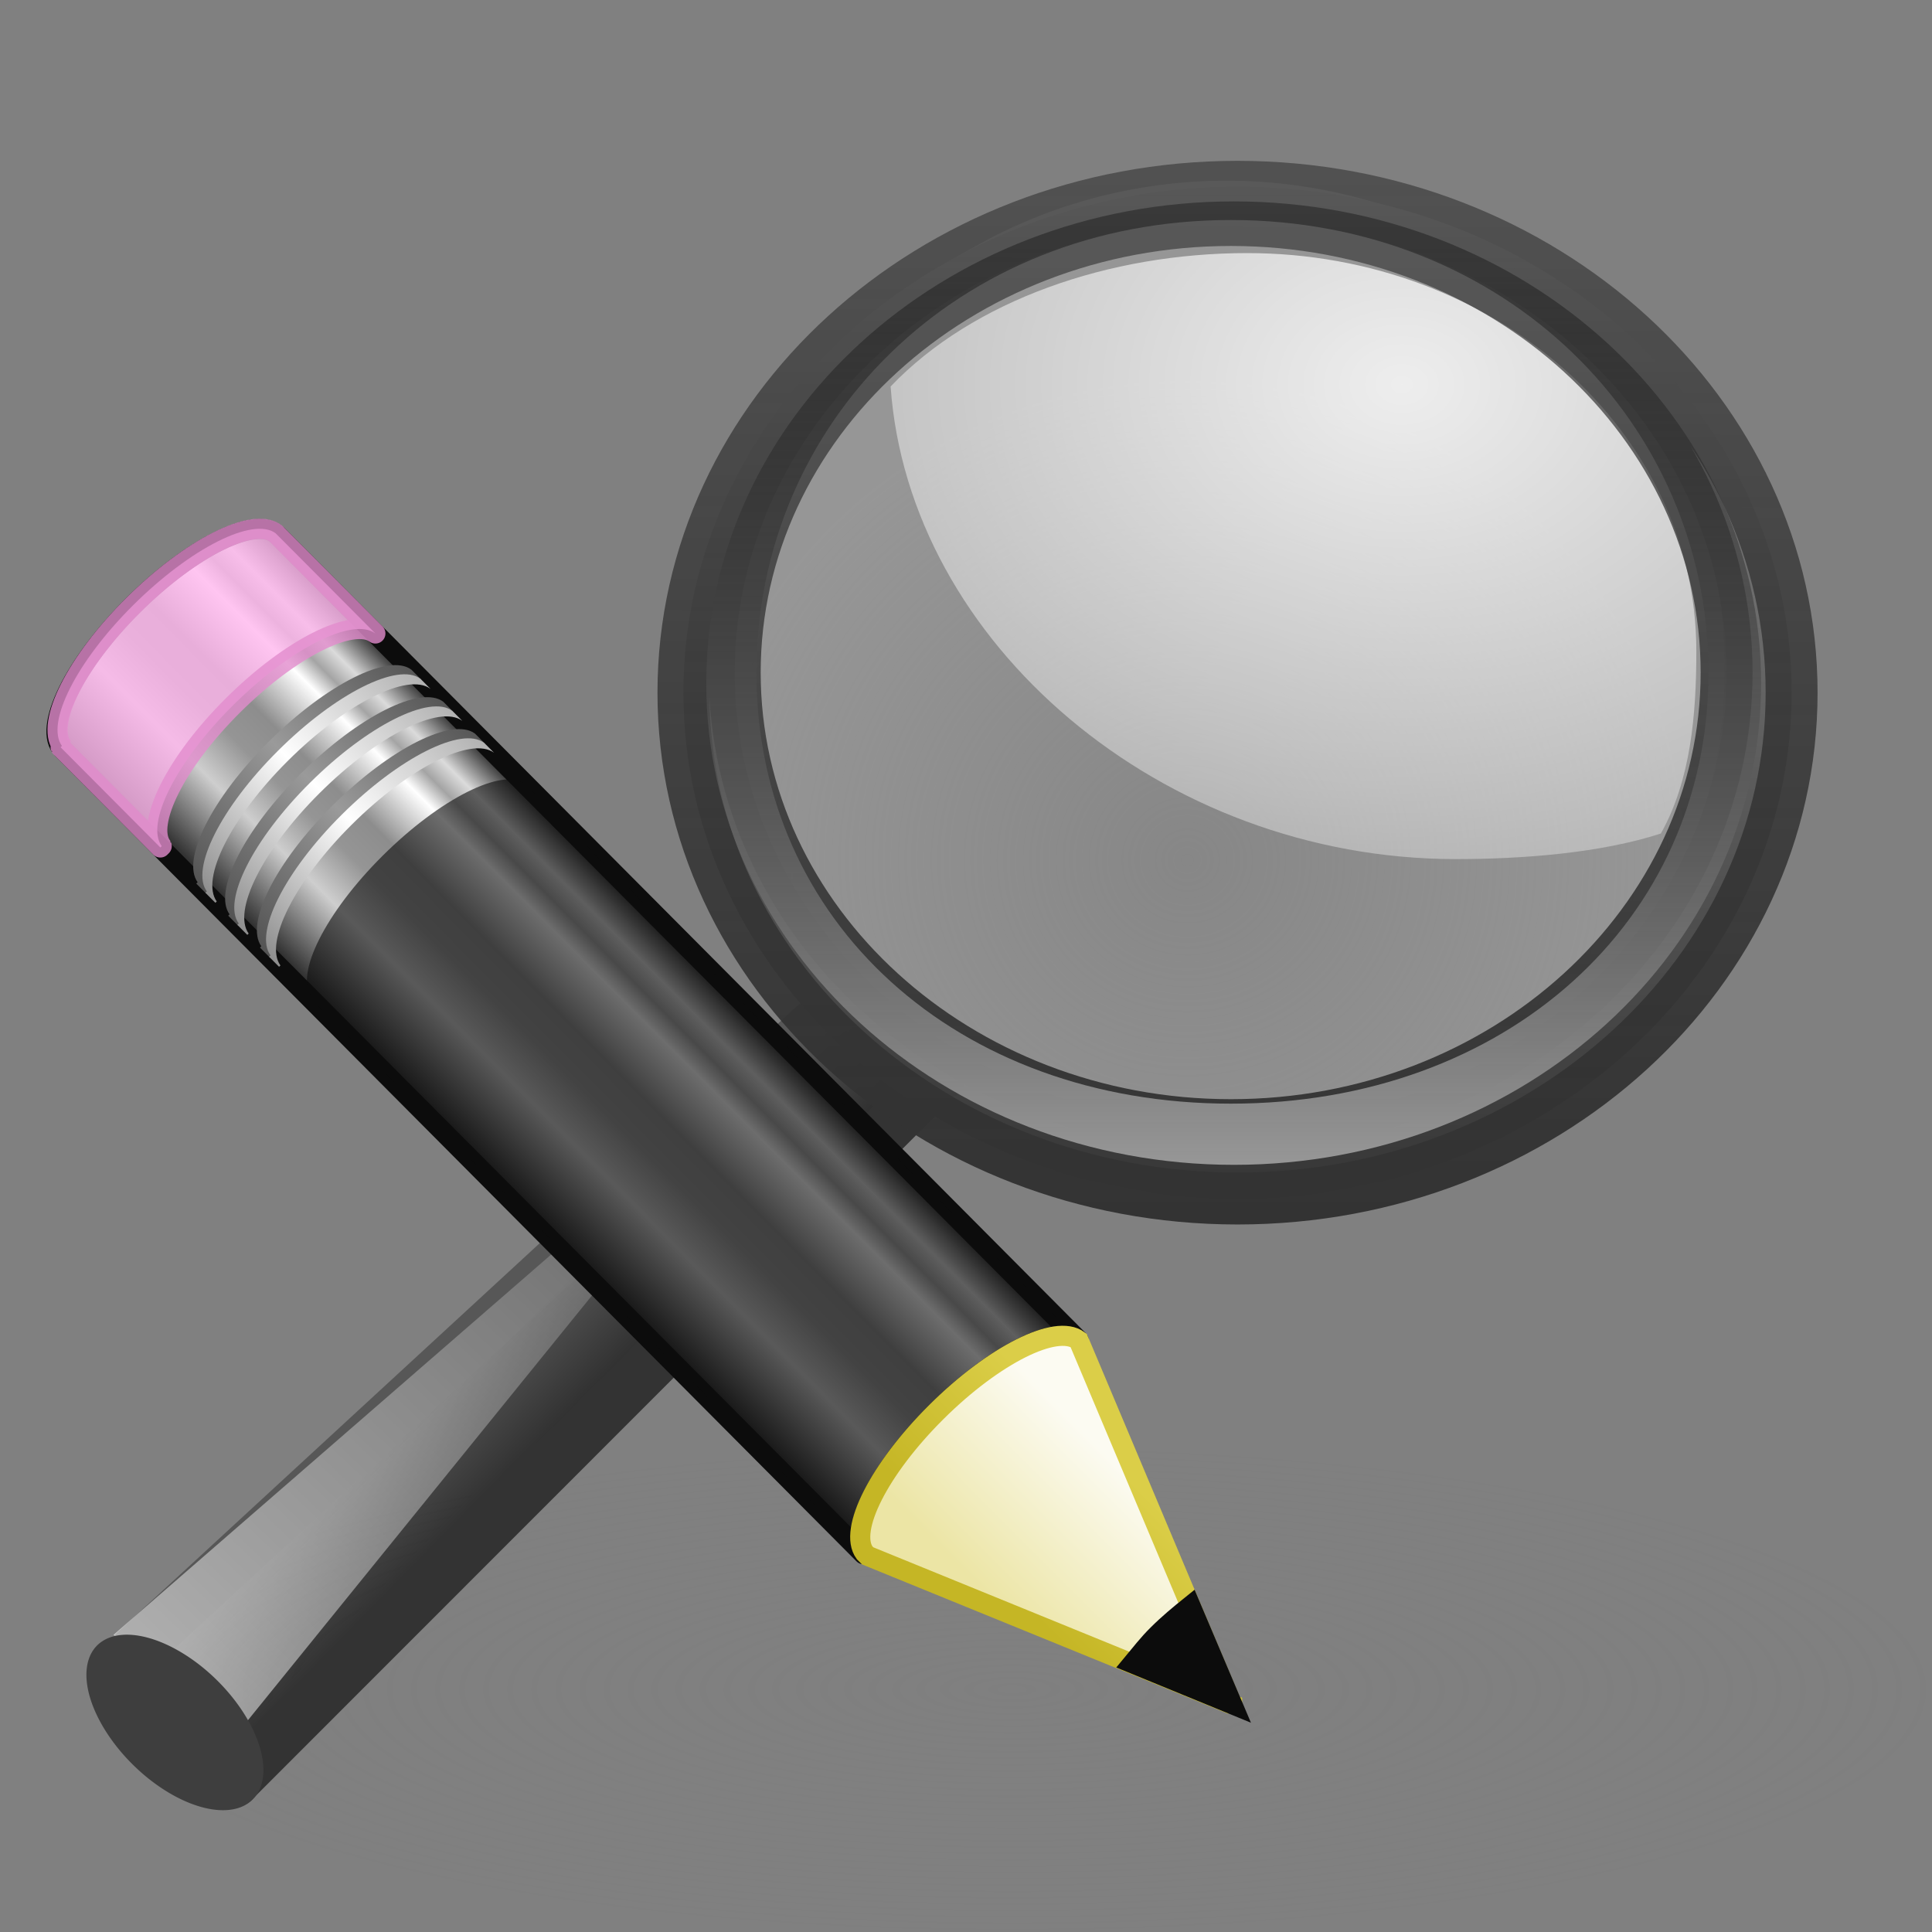<?xml version="1.0" encoding="UTF-8" standalone="no"?>
<!-- Created with Inkscape (http://www.inkscape.org/) -->

<svg
   xmlns:dc="http://purl.org/dc/elements/1.1/"
   xmlns:cc="http://creativecommons.org/ns#"
   xmlns:rdf="http://www.w3.org/1999/02/22-rdf-syntax-ns#"
   xmlns:svg="http://www.w3.org/2000/svg"
   xmlns="http://www.w3.org/2000/svg"
   xmlns:xlink="http://www.w3.org/1999/xlink"
   xmlns:sodipodi="http://sodipodi.sourceforge.net/DTD/sodipodi-0.dtd"
   xmlns:inkscape="http://www.inkscape.org/namespaces/inkscape"
   version="1.1"
   width="48"
   height="48"
   id="svg2732"
   inkscape:version="0.91 r13725"
   sodipodi:docname="edit-find-replace.svg">
  <rect width="100%" height="100%" fill="#808080" stroke="none"/>
  <sodipodi:namedview
     pagecolor="#ffffff"
     bordercolor="#666666"
     borderopacity="1"
     objecttolerance="10"
     gridtolerance="10"
     guidetolerance="10"
     inkscape:pageopacity="0"
     inkscape:pageshadow="2"
     inkscape:window-width="1364"
     inkscape:window-height="682"
     id="namedview328"
     showgrid="false"
     inkscape:zoom="4.9166667"
     inkscape:cx="24"
     inkscape:cy="26.607969"
     inkscape:window-x="0"
     inkscape:window-y="29"
     inkscape:window-maximized="1"
     inkscape:current-layer="svg2732" />
  <defs
     id="defs2734">
    <linearGradient
       id="linearGradient8838">
      <stop
         id="stop8840"
         style="stop-color:#7f7f7f;stop-opacity:1"
         offset="0" />
      <stop
         id="stop8842"
         style="stop-color:#808080;stop-opacity:0"
         offset="1" />
    </linearGradient>
    <radialGradient
       cx="62.625"
       cy="4.625"
       r="10.625"
       fx="62.625"
       fy="4.625"
       id="radialGradient2759"
       xlink:href="#linearGradient8838"
       gradientUnits="userSpaceOnUse"
       gradientTransform="matrix(1,0,0,0.341,0,3.047)" />
    <linearGradient
       id="linearGradient3277-442">
      <stop
         id="stop3378"
         style="stop-color:#575757;stop-opacity:1"
         offset="0" />
      <stop
         id="stop3380"
         style="stop-color:#333333;stop-opacity:1"
         offset="1" />
    </linearGradient>
    <linearGradient
       x1="32.893"
       y1="27.988"
       x2="31.364"
       y2="29.484"
       id="linearGradient2782"
       xlink:href="#linearGradient3277-442"
       gradientUnits="userSpaceOnUse"
       gradientTransform="matrix(1.011,0,0,1.001,-0.148,1.814)" />
    <linearGradient
       id="linearGradient11114-516">
      <stop
         id="stop3372"
         style="stop-color:#242424;stop-opacity:0.992"
         offset="0" />
      <stop
         id="stop3374"
         style="stop-color:#656565;stop-opacity:1"
         offset="1" />
    </linearGradient>
    <linearGradient
       x1="-172.653"
       y1="99.667"
       x2="-164.718"
       y2="91.973"
       id="linearGradient2780"
       xlink:href="#linearGradient11114-516"
       gradientUnits="userSpaceOnUse"
       gradientTransform="matrix(0.394,0,0,0.39,101.378,-4.239)" />
    <linearGradient
       id="linearGradient12093-170">
      <stop
         id="stop3384"
         style="stop-color:#ffffff;stop-opacity:1"
         offset="0" />
      <stop
         id="stop3386"
         style="stop-color:#ffffff;stop-opacity:0"
         offset="1" />
    </linearGradient>
    <linearGradient
       x1="277.573"
       y1="146.151"
       x2="201.871"
       y2="67.35"
       id="linearGradient2778"
       xlink:href="#linearGradient12093-170"
       gradientUnits="userSpaceOnUse"
       gradientTransform="matrix(0.394,0,0,0.39,-50.209,-0.473)" />
    <linearGradient
       id="linearGradient4454-600">
      <stop
         id="stop3408"
         style="stop-color:#a1a1a1;stop-opacity:0.208"
         offset="0" />
      <stop
         id="stop3410"
         style="stop-color:#a1a1a1;stop-opacity:0.678"
         offset="1" />
    </linearGradient>
    <radialGradient
       cx="18.241"
       cy="21.818"
       r="8.309"
       fx="18.241"
       fy="21.818"
       id="radialGradient2776"
       xlink:href="#linearGradient4454-600"
       gradientUnits="userSpaceOnUse" />
    <linearGradient
       id="linearGradient4467-402">
      <stop
         id="stop3390"
         style="stop-color:#ffffff;stop-opacity:1"
         offset="0" />
      <stop
         id="stop3392"
         style="stop-color:#ffffff;stop-opacity:0.248"
         offset="1" />
    </linearGradient>
    <radialGradient
       cx="15.414"
       cy="13.078"
       r="6.656"
       fx="15.414"
       fy="13.078"
       id="radialGradient2774"
       xlink:href="#linearGradient4467-402"
       gradientUnits="userSpaceOnUse"
       gradientTransform="matrix(3.071,0,0,2.363,-33.011,-21.345)" />
    <linearGradient
       id="linearGradient11104-770">
      <stop
         id="stop3402"
         style="stop-color:#333333;stop-opacity:1"
         offset="0" />
      <stop
         id="stop3404"
         style="stop-color:#333333;stop-opacity:0.612"
         offset="1" />
    </linearGradient>
    <linearGradient
       x1="41.542"
       y1="68.292"
       x2="41.485"
       y2="4.536"
       id="linearGradient2772"
       xlink:href="#linearGradient11104-770"
       gradientUnits="userSpaceOnUse"
       gradientTransform="matrix(0.404,0,0,0.4,0.54,2.676)" />
    <linearGradient
       id="linearGradient2300-465">
      <stop
         id="stop3396"
         style="stop-color:#343434;stop-opacity:0.976"
         offset="0" />
      <stop
         id="stop3398"
         style="stop-color:#929292;stop-opacity:1"
         offset="1" />
    </linearGradient>
    <linearGradient
       x1="173.096"
       y1="75.319"
       x2="173.096"
       y2="11.949"
       id="linearGradient2770"
       xlink:href="#linearGradient2300-465"
       gradientUnits="userSpaceOnUse"
       gradientTransform="matrix(0.404,0,0,0.4,-51.834,-0.333)" />
    <linearGradient
       id="linearGradient6209-717">
      <stop
         id="stop3366"
         style="stop-color:#979797;stop-opacity:1"
         offset="0" />
      <stop
         id="stop3368"
         style="stop-color:#000000;stop-opacity:0.341"
         offset="1" />
    </linearGradient>
    <linearGradient
       x1="173.096"
       y1="75.319"
       x2="173.096"
       y2="11.949"
       id="linearGradient2768"
       xlink:href="#linearGradient6209-717"
       gradientUnits="userSpaceOnUse"
       gradientTransform="matrix(0.385,0,0,0.381,-48.397,0.258)" />
    <linearGradient
       id="linearGradient3191-577">
      <stop
         id="stop2613"
         style="stop-color:#dbce48;stop-opacity:1"
         offset="0" />
      <stop
         id="stop2615"
         style="stop-color:#c5b625;stop-opacity:1"
         offset="1" />
    </linearGradient>
    <linearGradient
       x1="5.518"
       y1="37.372"
       x2="9.522"
       y2="41.392"
       id="linearGradient2728"
       xlink:href="#linearGradient3191-577"
       gradientUnits="userSpaceOnUse"
       gradientTransform="matrix(0.56,0.024,0.024,0.56,-1.392,-1.445)" />
    <linearGradient
       id="linearGradient3290-678">
      <stop
         id="stop2607"
         style="stop-color:#ece5a5;stop-opacity:1"
         offset="0" />
      <stop
         id="stop2609"
         style="stop-color:#fcfbf2;stop-opacity:1"
         offset="1" />
    </linearGradient>
    <linearGradient
       x1="9"
       y1="29.057"
       x2="9"
       y2="26.03"
       id="linearGradient2726"
       xlink:href="#linearGradient3290-678"
       gradientUnits="userSpaceOnUse"
       gradientTransform="matrix(0.638,-0.641,0.86,0.855,-24.6,2.182)" />
    <linearGradient
       id="linearGradient3223-699">
      <stop
         id="stop2599"
         style="stop-color:#b1b1b1;stop-opacity:1"
         offset="0" />
      <stop
         id="stop2601"
         style="stop-color:#ffffff;stop-opacity:1"
         offset="0.5" />
      <stop
         id="stop2603"
         style="stop-color:#8f8f8f;stop-opacity:1"
         offset="1" />
    </linearGradient>
    <linearGradient
       x1="30.038"
       y1="24.99"
       x2="30.038"
       y2="30"
       id="linearGradient2724"
       xlink:href="#linearGradient3223-699"
       gradientUnits="userSpaceOnUse"
       gradientTransform="matrix(0.638,-0.641,0.86,0.855,-23.267,0.843)" />
    <linearGradient
       id="linearGradient3240-907">
      <stop
         id="stop2616"
         style="stop-color:#565656;stop-opacity:1"
         offset="0" />
      <stop
         id="stop2593"
         style="stop-color:#9a9a9a;stop-opacity:1"
         offset="0.5" />
      <stop
         id="stop2595"
         style="stop-color:#545454;stop-opacity:1"
         offset="1" />
    </linearGradient>
    <linearGradient
       x1="30.038"
       y1="24.99"
       x2="30.038"
       y2="30"
       id="linearGradient2722"
       xlink:href="#linearGradient3240-907"
       gradientUnits="userSpaceOnUse"
       gradientTransform="matrix(0.638,-0.641,0.86,0.855,-23.084,0.659)" />
    <linearGradient
       id="linearGradient3223-768">
      <stop
         id="stop2583"
         style="stop-color:#b1b1b1;stop-opacity:1"
         offset="0" />
      <stop
         id="stop2585"
         style="stop-color:#ffffff;stop-opacity:1"
         offset="0.5" />
      <stop
         id="stop2587"
         style="stop-color:#8f8f8f;stop-opacity:1"
         offset="1" />
    </linearGradient>
    <linearGradient
       x1="30.038"
       y1="24.99"
       x2="30.038"
       y2="30"
       id="linearGradient2720"
       xlink:href="#linearGradient3223-768"
       gradientUnits="userSpaceOnUse"
       gradientTransform="matrix(0.638,-0.641,0.86,0.855,-23.905,1.484)" />
    <linearGradient
       id="linearGradient3240-686">
      <stop
         id="stop2627"
         style="stop-color:#565656;stop-opacity:1"
         offset="0" />
      <stop
         id="stop2629"
         style="stop-color:#9a9a9a;stop-opacity:1"
         offset="0.5" />
      <stop
         id="stop2579"
         style="stop-color:#545454;stop-opacity:1"
         offset="1" />
    </linearGradient>
    <linearGradient
       x1="30.038"
       y1="24.99"
       x2="30.038"
       y2="30"
       id="linearGradient2718"
       xlink:href="#linearGradient3240-686"
       gradientUnits="userSpaceOnUse"
       gradientTransform="matrix(0.638,-0.641,0.86,0.855,-23.722,1.3)" />
    <linearGradient
       id="linearGradient3223-789">
      <stop
         id="stop2567"
         style="stop-color:#b1b1b1;stop-opacity:1"
         offset="0" />
      <stop
         id="stop2569"
         style="stop-color:#ffffff;stop-opacity:1"
         offset="0.5" />
      <stop
         id="stop2571"
         style="stop-color:#8f8f8f;stop-opacity:1"
         offset="1" />
    </linearGradient>
    <linearGradient
       x1="30.038"
       y1="24.99"
       x2="30.038"
       y2="30"
       id="linearGradient2716"
       xlink:href="#linearGradient3223-789"
       gradientUnits="userSpaceOnUse"
       gradientTransform="matrix(0.638,-0.641,0.86,0.855,-24.54,2.122)" />
    <linearGradient
       id="linearGradient3240-279">
      <stop
         id="stop2559"
         style="stop-color:#565656;stop-opacity:1"
         offset="0" />
      <stop
         id="stop2640"
         style="stop-color:#9a9a9a;stop-opacity:1"
         offset="0.5" />
      <stop
         id="stop2642"
         style="stop-color:#545454;stop-opacity:1"
         offset="1" />
    </linearGradient>
    <linearGradient
       x1="30.038"
       y1="24.99"
       x2="30.038"
       y2="30"
       id="linearGradient2714"
       xlink:href="#linearGradient3240-279"
       gradientUnits="userSpaceOnUse"
       gradientTransform="matrix(0.638,-0.641,0.86,0.855,-24.357,1.938)" />
    <linearGradient
       id="linearGradient3155-40">
      <stop
         id="stop2646"
         style="stop-color:#181818;stop-opacity:1"
         offset="0" />
      <stop
         id="stop2543"
         style="stop-color:#dbdbdb;stop-opacity:1"
         offset="0.135" />
      <stop
         id="stop2545"
         style="stop-color:#a4a4a4;stop-opacity:1"
         offset="0.202" />
      <stop
         id="stop2650"
         style="stop-color:#ffffff;stop-opacity:1"
         offset="0.27" />
      <stop
         id="stop2652"
         style="stop-color:#8d8d8d;stop-opacity:1"
         offset="0.447" />
      <stop
         id="stop2551"
         style="stop-color:#959595;stop-opacity:1"
         offset="0.571" />
      <stop
         id="stop2553"
         style="stop-color:#cecece;stop-opacity:1"
         offset="0.72" />
      <stop
         id="stop2555"
         style="stop-color:#181818;stop-opacity:1"
         offset="1" />
    </linearGradient>
    <linearGradient
       x1="23.576"
       y1="25.357"
       x2="23.576"
       y2="31.211"
       id="linearGradient2712"
       xlink:href="#linearGradient3155-40"
       gradientUnits="userSpaceOnUse"
       gradientTransform="matrix(0.657,-0.66,0.735,0.731,-21.951,5.314)"
       spreadMethod="pad" />
  </defs>
  <g
     id="layer1"
     transform="matrix(-1,0,0,1,49.157,0)">
    <path
       d="m 73.25,4.625 a 10.625,3.625 0 1 1 -21.25,0 10.625,3.625 0 1 1 21.25,0 z"
       inkscape:connector-curvature="0"
       transform="matrix(2.15,0,0,1.662,-110.636,34.289)"
       id="path8836"
       style="display:inline;overflow:visible;visibility:visible;opacity:0.3;fill:url(#radialGradient2759);fill-opacity:1;fill-rule:evenodd;stroke:none;stroke-width:1;marker:none" />
    <path
       d="m 28.184,24.772 17.601,16.219 -2.44,3.278 -17.538,-17.545 2.376,-1.953 z"
       inkscape:connector-curvature="0"
       id="path11112"
       style="display:inline;fill:url(#linearGradient2780);fill-opacity:1;fill-rule:evenodd;stroke:url(#linearGradient2782);stroke-width:1.258;stroke-linecap:round;stroke-linejoin:round;stroke-miterlimit:4;stroke-dasharray:none;stroke-opacity:1" />
    <path
       d="M 43.375,43.205 29.259,25.778 46.338,40.617 43.375,43.205 Z"
       inkscape:connector-curvature="0"
       id="path11122"
       style="display:inline;fill:url(#linearGradient2778);fill-opacity:1;fill-rule:evenodd;stroke:none" />
    <path
       d="m 247.909,110.292 a 4.867,2.656 0 1 1 -9.734,0 4.867,2.656 0 1 1 9.734,0 z"
       inkscape:connector-curvature="0"
       transform="matrix(0.37,-0.415,0.475,0.309,-97.503,109.576)"
       id="path13082"
       style="display:inline;fill:#3e3e3e;fill-opacity:1;stroke:none" />
    <path
       d="m 25.898,18.478 a 8.309,8.309 0 1 1 -16.617,0 8.309,8.309 0 1 1 16.617,0 z"
       inkscape:connector-curvature="0"
       transform="matrix(1.489,0,0,1.438,-7.506,-10.003)"
       id="path4452"
       style="display:inline;visibility:visible;fill:url(#radialGradient2776);fill-opacity:1;fill-rule:evenodd;stroke:none;stroke-width:0.882;marker:none" />
    <path
       d="m 18.174,6.288 c -6.168,0 -11.162,4.424 -11.162,9.888 0,1.578 0.138,3.208 0.881,4.532 1.483,0.484 3.418,0.636 5.091,0.636 7.309,0 13.595,-5.368 14.046,-11.742 C 24.979,7.455 21.593,6.288 18.174,6.288 Z"
       inkscape:connector-curvature="0"
       id="path4462"
       style="display:inline;overflow:visible;visibility:visible;opacity:0.834;fill:url(#radialGradient2774);fill-opacity:1;fill-rule:evenodd;stroke:none;stroke-width:1;marker:none" />
    <path
       d="m 18.411,4.641 c -7.598,0 -13.766,5.632 -13.766,12.568 0,6.936 6.168,12.568 13.766,12.568 7.598,0 13.766,-5.632 13.766,-12.568 0,-6.936 -6.168,-12.568 -13.766,-12.568 z m 0.164,0.825 c 6.8,0 12.328,5.036 12.328,11.244 0,6.208 -5.528,11.244 -12.328,11.244 -6.8,1e-6 -12.315,-5.036 -12.315,-11.244 0,-6.208 5.515,-11.244 12.315,-11.244 z"
       inkscape:connector-curvature="0"
       id="path2298"
       style="display:inline;fill:url(#linearGradient2770);fill-opacity:1;stroke:url(#linearGradient2772);stroke-width:1.29;stroke-linecap:round;stroke-linejoin:round;stroke-miterlimit:4;stroke-dasharray:none;stroke-opacity:1" />
    <path
       d="m 18.5,5.004 c -7.236,0 -13.097,5.363 -13.097,11.968 0,6.606 5.862,11.968 13.097,11.968 7.236,0 13.11,-5.363 13.11,-11.968 0,-6.606 -5.874,-11.968 -13.11,-11.968 z m 0.076,0.462 c 6.8,0 11.788,5.036 11.788,11.244 0,6.208 -4.988,10.71 -11.788,10.71 -6.8,10e-7 -11.866,-4.502 -11.866,-10.71 0,-6.208 5.066,-11.244 11.866,-11.244 z"
       inkscape:connector-curvature="0"
       id="path4267"
       style="display:inline;fill:url(#linearGradient2768);fill-opacity:1;stroke:none" />
    <g
       transform="matrix(1.243,0,0,1.243,17.392,12.813)"
       id="g3872"
       style="display:inline">
      <path
         d="m 3.996,16.48 c 0.446,-0.335 1.697,0.293 2.847,1.437 1.147,1.141 1.751,2.363 1.424,2.813 -0.001,0.002 0.028,0.025 0.027,0.027 L 24.304,4.668 C 24.71,4.259 24.079,2.968 22.893,1.788 21.706,0.608 20.412,-0.017 20.006,0.391 L 3.996,16.48 Z"
         inkscape:connector-curvature="0"
         id="rect2383"
         style="fill:url(#linearGradient2712);fill-opacity:1;stroke:#0c0c0c;stroke-width:0.402;stroke-linecap:butt;stroke-linejoin:round;stroke-miterlimit:4;stroke-dasharray:none;stroke-dashoffset:0;stroke-opacity:1" />
      <path
         d="m 18.052,2.354 c 0.446,-0.335 1.697,0.293 2.847,1.437 1.147,1.141 1.751,2.363 1.424,2.813 -0.001,0.002 0.028,0.025 0.027,0.027 l 1.954,-1.963 0.04,-0.04 c 0.001,-0.002 -0.028,-0.025 -0.027,-0.027 C 24.644,4.151 24.04,2.929 22.893,1.788 21.743,0.644 20.492,0.016 20.046,0.351 l -0.04,0.04 -1.954,1.963 z"
         inkscape:connector-curvature="0"
         id="rect3175"
         style="opacity:0.8;fill:#ffb6ed;fill-opacity:1;stroke:#e28ccd;stroke-width:0.402;stroke-linecap:butt;stroke-linejoin:round;stroke-miterlimit:4;stroke-dasharray:none;stroke-dashoffset:0;stroke-opacity:1" />
      <path
         d="m 3.996,16.48 c 0.446,-0.335 1.697,0.293 2.847,1.437 1.147,1.141 1.751,2.363 1.424,2.813 -0.001,0.002 0.028,0.025 0.027,0.027 L 19.319,9.677 l 0.04,-0.04 c 0.001,-0.002 -0.028,-0.025 -0.027,-0.027 C 19.66,9.16 19.055,7.938 17.908,6.797 16.758,5.653 15.507,5.025 15.061,5.36 L 15.021,5.4 3.996,16.48 Z"
         inkscape:connector-curvature="0"
         id="path3208"
         style="opacity:0.6;fill:#0c0c0c;fill-opacity:1;stroke:none" />
      <path
         d="m 15.862,4.555 c 0.446,-0.335 1.697,0.293 2.847,1.437 1.147,1.141 1.751,2.363 1.424,2.813 -0.001,0.002 0.028,0.025 0.027,0.027 l 0.199,-0.2 c 0.001,-0.002 -0.028,-0.025 -0.027,-0.027 C 20.659,8.155 20.055,6.933 18.908,5.792 17.758,4.648 16.507,4.02 16.061,4.355 l -0.199,0.2 z"
         inkscape:connector-curvature="0"
         id="path3233"
         style="fill:url(#linearGradient2714);fill-opacity:1;stroke:none" />
      <path
         d="m 15.679,4.739 c 0.446,-0.335 1.697,0.293 2.847,1.437 1.147,1.141 1.751,2.363 1.424,2.813 -0.001,0.002 0.028,0.025 0.027,0.027 l 0.199,-0.2 c 0.001,-0.002 -0.028,-0.025 -0.027,-0.027 C 20.477,8.338 19.872,7.117 18.725,5.976 17.576,4.832 16.324,4.204 15.878,4.539 l -0.199,0.2 z"
         inkscape:connector-curvature="0"
         id="path3216"
         style="fill:url(#linearGradient2716);fill-opacity:1;stroke:none" />
      <path
         d="m 16.497,3.917 c 0.446,-0.335 1.697,0.293 2.847,1.437 1.147,1.141 1.751,2.363 1.424,2.813 -0.001,0.002 0.028,0.025 0.027,0.027 l 0.199,-0.2 c 0.001,-0.002 -0.028,-0.025 -0.027,-0.027 C 21.294,7.517 20.69,6.295 19.543,5.154 18.393,4.01 17.142,3.382 16.696,3.717 l -0.199,0.2 z"
         inkscape:connector-curvature="0"
         id="path3248"
         style="fill:url(#linearGradient2718);fill-opacity:1;stroke:none" />
      <path
         d="m 16.314,4.101 c 0.446,-0.335 1.697,0.293 2.847,1.437 1.147,1.141 1.751,2.363 1.424,2.813 -0.001,0.002 0.028,0.025 0.027,0.027 l 0.199,-0.2 c 0.001,-0.002 -0.028,-0.025 -0.027,-0.027 C 21.112,7.7 20.507,6.479 19.36,5.338 18.21,4.194 16.959,3.566 16.513,3.901 l -0.199,0.2 z"
         inkscape:connector-curvature="0"
         id="path3250"
         style="fill:url(#linearGradient2720);fill-opacity:1;stroke:none" />
      <path
         d="m 17.135,3.276 c 0.446,-0.335 1.697,0.293 2.847,1.437 1.147,1.141 1.751,2.363 1.424,2.813 -0.001,0.002 0.028,0.025 0.027,0.027 l 0.199,-0.2 c 0.001,-0.002 -0.028,-0.025 -0.027,-0.027 0.327,-0.45 -0.277,-1.672 -1.424,-2.813 -1.15,-1.144 -2.401,-1.772 -2.847,-1.437 l -0.199,0.2 z"
         inkscape:connector-curvature="0"
         id="path3256"
         style="fill:url(#linearGradient2722);fill-opacity:1;stroke:none" />
      <path
         d="m 16.952,3.46 c 0.446,-0.335 1.697,0.293 2.847,1.437 1.147,1.141 1.751,2.363 1.424,2.813 -0.001,0.002 0.028,0.025 0.027,0.027 l 0.199,-0.2 c 0.001,-0.002 -0.028,-0.025 -0.027,-0.027 C 21.75,7.059 21.145,5.838 19.998,4.697 18.849,3.552 17.597,2.925 17.151,3.259 l -0.199,0.2 z"
         inkscape:connector-curvature="0"
         id="path3258"
         style="fill:url(#linearGradient2724);fill-opacity:1;stroke:none" />
      <path
         d="m 0.928,23.761 7.284,-2.971 0.062,-0.062 C 8.6,20.278 7.988,19.057 6.841,17.916 5.691,16.772 4.442,16.147 3.996,16.482 l -3.068,7.28 z"
         inkscape:connector-curvature="0"
         id="path3270"
         style="fill:url(#linearGradient2726);fill-opacity:1;fill-rule:evenodd;stroke:url(#linearGradient2728);stroke-width:0.402;stroke-linecap:butt;stroke-linejoin:miter;stroke-miterlimit:4;stroke-dasharray:none;stroke-opacity:1" />
      <path
         d="M 1.759,21.79 0.927,23.754 2.914,22.939 C 2.755,22.748 2.608,22.555 2.416,22.365 2.196,22.146 1.98,21.968 1.759,21.79 Z"
         inkscape:connector-curvature="0"
         id="path3281"
         style="fill:#0c0c0c;fill-opacity:1;fill-rule:evenodd;stroke:#0c0c0c;stroke-width:0.402;stroke-linecap:butt;stroke-linejoin:miter;stroke-miterlimit:4;stroke-dasharray:none;stroke-opacity:1" />
    </g>
  </g>
</svg>
